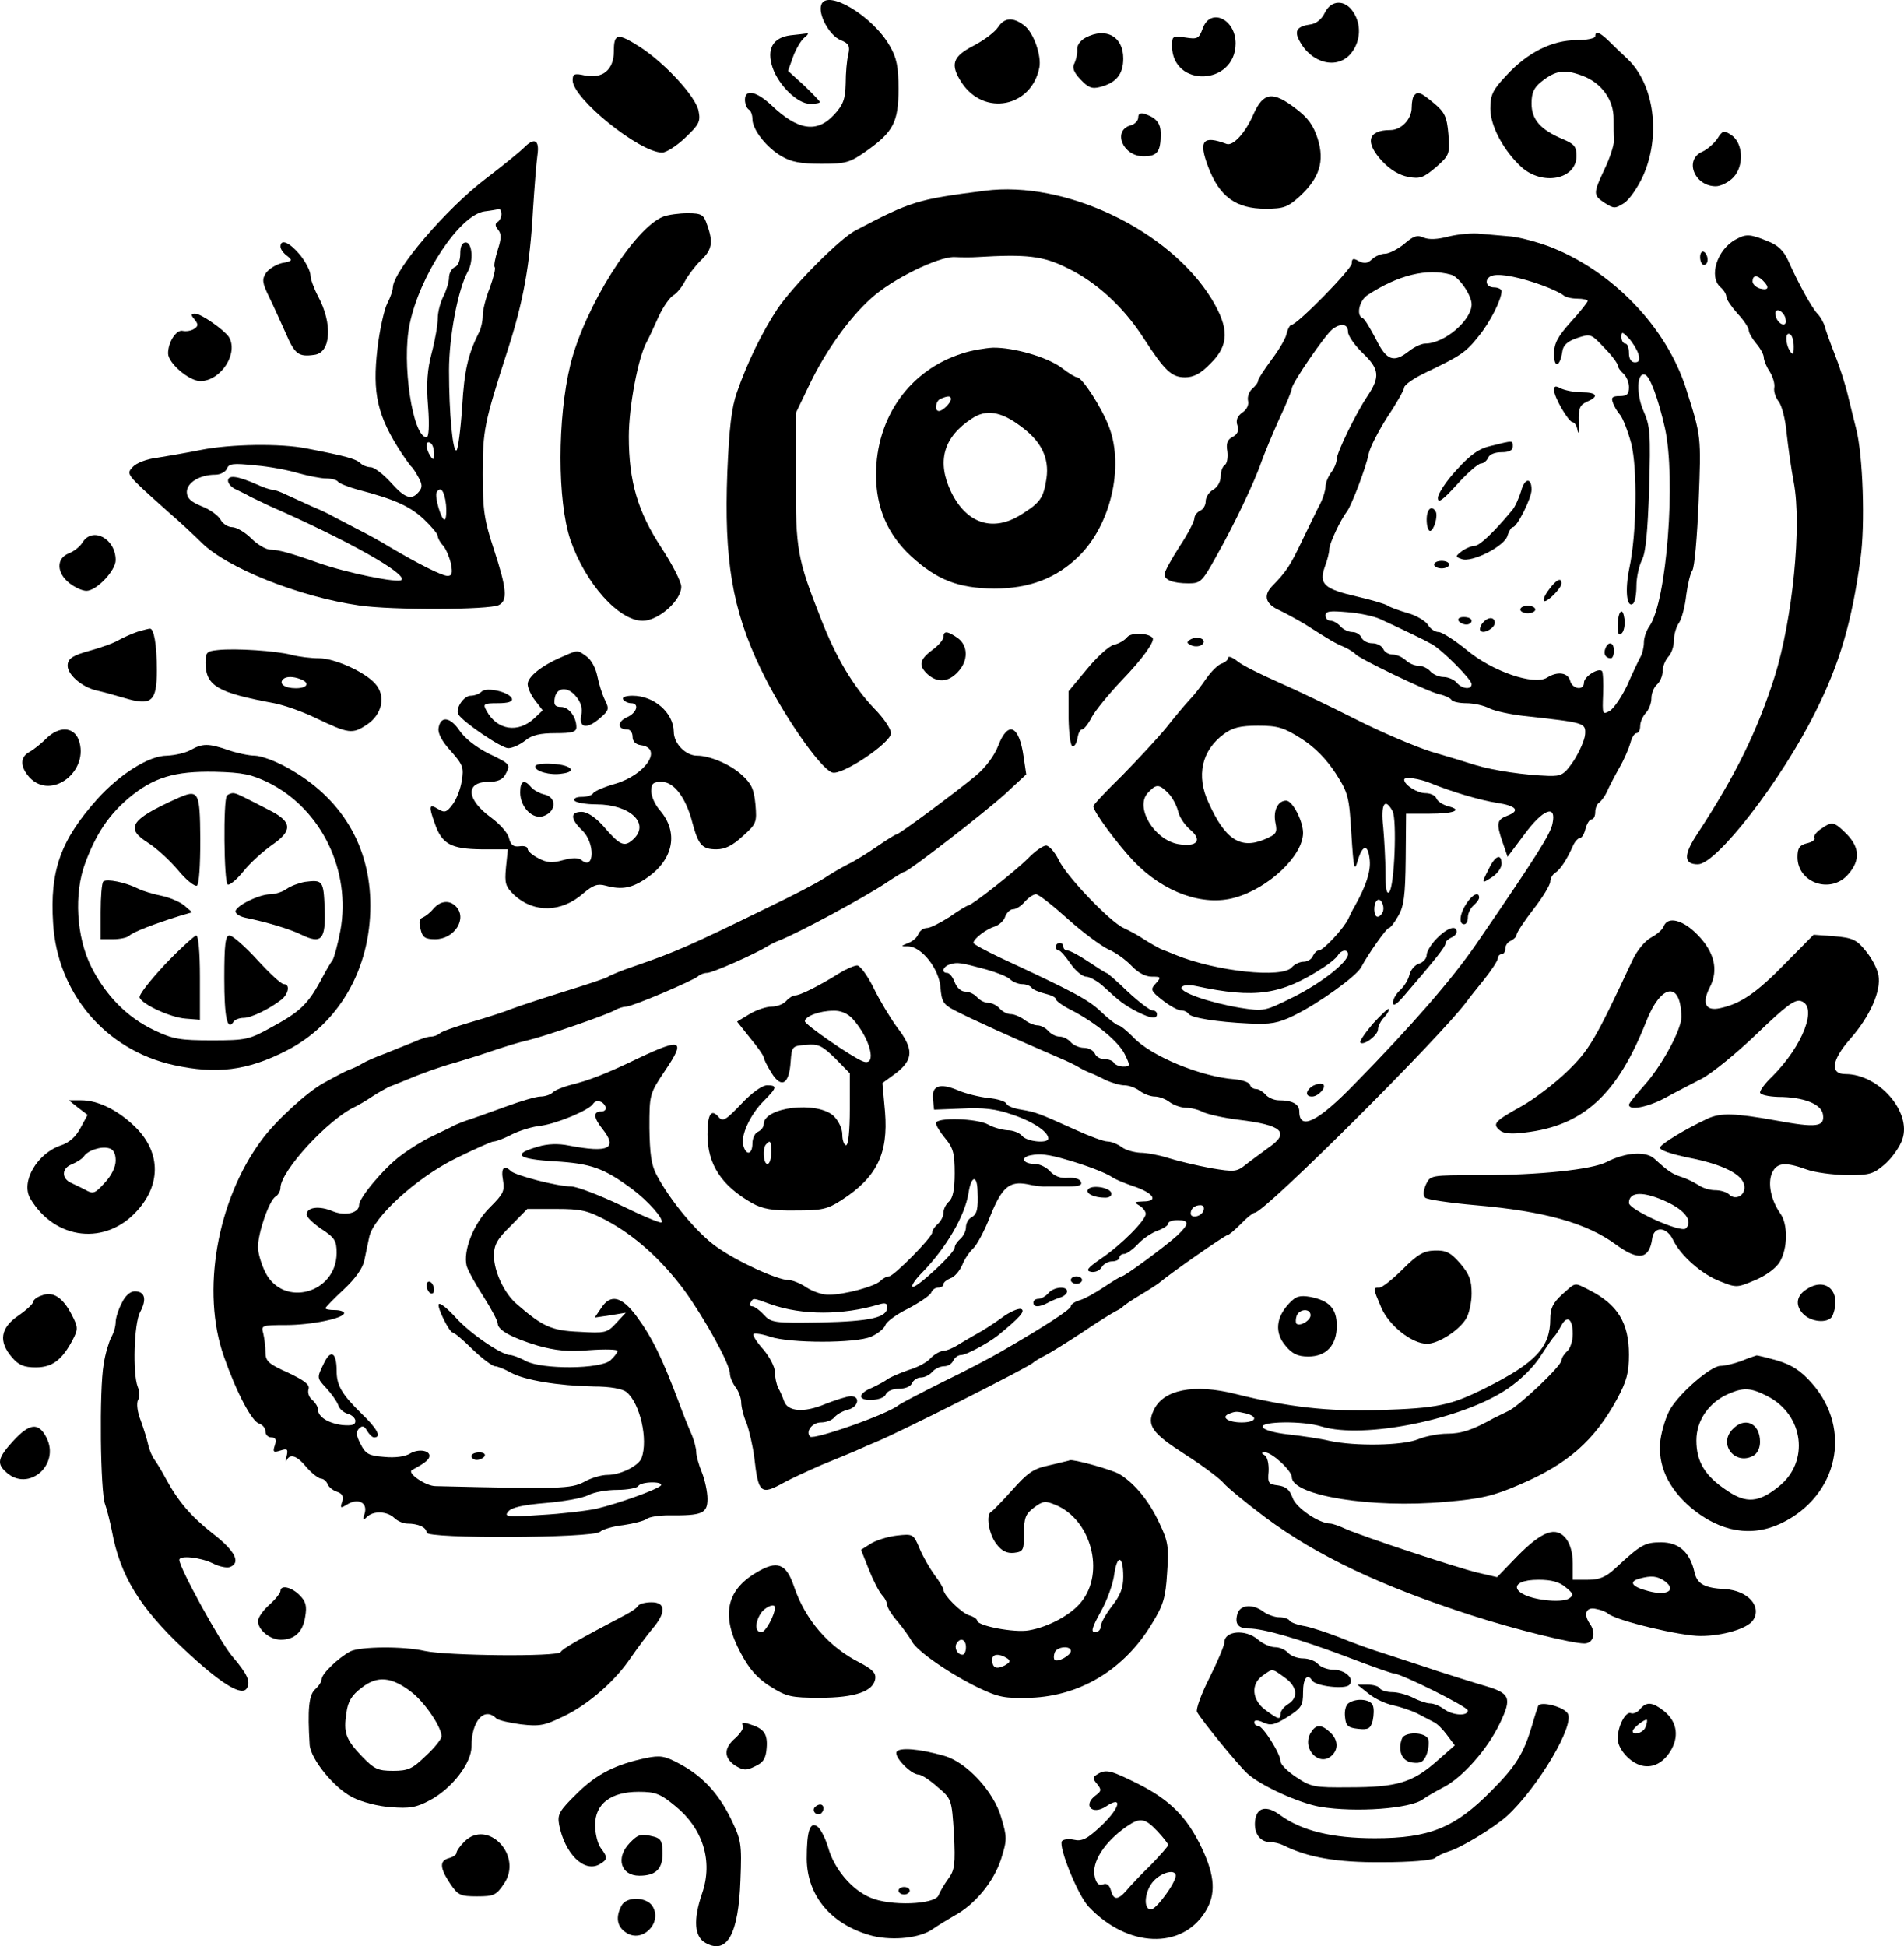 <?xml version="1.0" encoding="UTF-8" standalone="no"?>
<svg
   version="1.0"
   width="508.306pt"
   height="519.547pt"
   viewBox="0 0 508.306 519.547"
   preserveAspectRatio="xMidYMid"
   id="svg95"
   sodipodi:docname="logo.svg"
   inkscape:version="1.4.2 (ebf0e940, 2025-05-08)"
   xmlns:inkscape="http://www.inkscape.org/namespaces/inkscape"
   xmlns:sodipodi="http://sodipodi.sourceforge.net/DTD/sodipodi-0.dtd"
   xmlns="http://www.w3.org/2000/svg"
   xmlns:svg="http://www.w3.org/2000/svg">
  <defs
     id="defs95" />
  <sodipodi:namedview
     id="namedview95"
     pagecolor="#ffffff"
     bordercolor="#000000"
     borderopacity="0.25"
     inkscape:showpageshadow="2"
     inkscape:pageopacity="0.0"
     inkscape:pagecheckerboard="0"
     inkscape:deskcolor="#d1d1d1"
     inkscape:document-units="pt"
     showgrid="false"
     inkscape:zoom="0.32255171"
     inkscape:cx="523.947"
     inkscape:cy="699.11271"
     inkscape:window-width="1512"
     inkscape:window-height="916"
     inkscape:window-x="0"
     inkscape:window-y="38"
     inkscape:window-maximized="1"
     inkscape:current-layer="svg95">
    <inkscape:page
       x="6.3527471e-22"
       y="0"
       width="508.306"
       height="519.547"
       id="page2"
       margin="0"
       bleed="0" />
  </sodipodi:namedview>
  <g
     transform="matrix(0.1,0,0,-0.1,-194.125,711.726)"
     fill="#000000"
     stroke="none"
     id="g95"
     inkscape:export-filename="logo.svg"
     inkscape:export-xdpi="3"
     inkscape:export-ydpi="3">
    <path
       d="m 4134,7105 c -10,-25 22,-84 52,-95 21,-9 25,-15 20,-38 -4,-15 -7,-50 -7,-78 -1,-42 -7,-57 -31,-83 -46,-50 -97,-42 -168,26 -40,37 -70,43 -70,14 0,-11 5,-23 10,-26 6,-3 10,-15 10,-26 0,-28 38,-76 78,-99 25,-15 51,-20 106,-20 66,0 76,3 120,34 72,51 86,77 86,166 0,59 -5,83 -23,114 -45,80 -167,153 -183,111 z"
       id="path1" />
    <path
       d="m 5478,7083 c -8,-17 -23,-29 -38,-31 -36,-5 -44,-17 -30,-43 32,-62 103,-79 139,-33 25,32 27,76 5,109 -22,34 -59,33 -76,-2 z"
       id="path2" />
    <path
       d="m 4606,7045 c -9,-14 -39,-36 -66,-50 -56,-29 -63,-50 -31,-99 60,-90 186,-65 207,41 6,31 -15,92 -39,111 -30,24 -54,23 -71,-3 z"
       id="path3" />
    <path
       d="m 5152,7041 c -10,-27 -14,-29 -46,-24 -34,5 -36,4 -36,-23 2,-112 169,-105 170,7 0,66 -68,97 -88,40 z"
       id="path4" />
    <path
       d="m 4052,7023 c -48,-6 -65,-37 -48,-87 17,-48 67,-96 100,-96 15,0 26,2 26,5 0,2 -19,22 -42,44 l -43,39 14,39 c 8,21 21,43 30,50 9,7 12,12 6,11 -5,-1 -25,-3 -43,-5 z"
       id="path5" />
    <path
       d="m 4840,7017 c -15,-8 -24,-21 -23,-32 1,-11 -3,-27 -7,-36 -7,-12 -3,-24 16,-44 20,-21 30,-26 52,-20 43,11 62,34 62,76 0,59 -46,84 -100,56 z"
       id="path6" />
    <path
       d="m 6200,7020 c 0,-5 -23,-10 -50,-10 -65,0 -131,-33 -187,-94 -37,-39 -43,-52 -43,-89 0,-46 35,-111 82,-155 57,-52 148,-34 148,29 0,25 -6,32 -37,45 -59,25 -83,52 -83,95 0,28 6,42 26,58 39,31 62,34 110,16 51,-19 84,-65 83,-116 0,-19 0,-44 1,-57 0,-13 -11,-47 -25,-76 -31,-66 -31,-70 1,-91 24,-15 27,-15 51,0 14,9 36,41 50,71 49,108 31,246 -41,314 -15,14 -37,35 -50,48 -25,24 -36,28 -36,12 z"
       id="path7" />
    <path
       d="m 3580,6980 c 0,-49 -30,-74 -78,-64 -27,6 -32,4 -32,-13 0,-49 179,-193 239,-193 11,0 39,18 62,40 37,35 41,43 35,72 -8,38 -88,125 -155,169 -61,39 -71,38 -71,-11 z"
       id="path8" />
    <path
       d="m 5717,6863 c -4,-3 -7,-18 -7,-33 0,-31 -28,-60 -57,-60 -61,0 -69,-33 -20,-85 20,-21 45,-36 68,-40 31,-6 41,-2 74,26 36,32 37,35 33,88 -4,47 -10,59 -39,83 -35,29 -42,32 -52,21 z"
       id="path9" />
    <path
       d="m 5288,6813 c -22,-51 -55,-86 -72,-80 -64,24 -76,9 -49,-62 30,-79 74,-111 153,-111 48,0 59,4 91,33 53,49 67,94 48,154 -11,35 -26,56 -58,80 -62,48 -87,44 -113,-14 z"
       id="path10" />
    <path
       d="m 4980,6804 c 0,-9 -9,-18 -19,-21 -51,-13 -23,-83 33,-83 37,0 46,12 46,60 0,28 -11,42 -42,53 -12,4 -18,1 -18,-9 z"
       id="path11" />
    <path
       d="m 6526,6747 c -9,-13 -27,-29 -41,-35 -48,-22 -20,-92 37,-92 13,0 35,11 47,24 29,31 26,92 -6,113 -20,13 -23,12 -37,-10 z"
       id="path12" />
    <path
       d="m 3339,6722 c -9,-9 -54,-46 -100,-81 -108,-82 -247,-246 -249,-291 0,-8 -7,-28 -15,-43 -8,-16 -20,-69 -26,-119 -14,-121 -1,-181 66,-283 11,-16 22,-32 26,-35 3,-3 11,-15 18,-28 10,-18 10,-27 0,-38 -19,-23 -37,-17 -75,26 -20,22 -44,40 -53,40 -9,0 -22,5 -28,11 -11,11 -39,19 -143,39 -69,14 -203,12 -283,-4 -40,-8 -93,-17 -118,-21 -26,-3 -54,-14 -63,-24 -18,-20 -21,-17 93,-119 36,-31 76,-69 90,-83 68,-68 261,-145 421,-168 88,-13 347,-12 373,1 24,12 21,44 -13,148 -26,79 -30,105 -30,202 0,117 4,136 66,329 42,129 60,228 68,374 4,61 9,127 12,148 6,41 -8,49 -37,19 z m -59,-176 c 0,-8 -5,-18 -10,-21 -8,-5 -7,-11 1,-21 9,-11 9,-23 -1,-54 -7,-22 -11,-43 -8,-46 3,-3 -3,-27 -13,-55 -11,-27 -19,-60 -19,-74 0,-14 -4,-33 -9,-43 -30,-60 -40,-101 -46,-201 -4,-61 -11,-113 -15,-116 -10,-6 -20,99 -20,213 0,91 24,217 50,264 16,28 12,78 -5,78 -10,0 -15,-10 -15,-30 0,-18 -6,-33 -15,-36 -8,-4 -15,-16 -15,-28 0,-11 -7,-34 -15,-50 -8,-15 -15,-42 -15,-58 0,-17 -7,-58 -16,-92 -12,-45 -15,-83 -10,-143 4,-52 2,-83 -4,-83 -37,0 -67,199 -45,302 27,131 134,292 200,301 17,2 33,5 38,6 4,0 7,-5 7,-13 z m -180,-639 c 0,-18 -2,-19 -10,-7 -13,20 -13,43 0,35 6,-3 10,-16 10,-28 z m -362,-53 c 26,-7 59,-14 74,-14 15,0 29,-4 32,-9 3,-4 27,-14 53,-21 96,-25 139,-44 176,-79 20,-19 37,-39 37,-45 0,-5 6,-17 14,-25 8,-9 17,-31 21,-48 5,-26 3,-33 -9,-33 -15,0 -80,33 -156,78 -19,12 -57,33 -85,47 -27,14 -57,30 -65,34 -8,5 -33,17 -55,26 -22,10 -53,24 -68,31 -16,8 -33,14 -39,14 -5,0 -24,6 -41,14 -52,23 -77,26 -77,10 0,-8 10,-19 23,-24 12,-6 29,-14 37,-19 8,-4 31,-15 50,-24 210,-92 369,-182 353,-198 -9,-9 -147,19 -223,46 -73,26 -107,35 -127,35 -12,0 -35,14 -51,30 -17,17 -40,30 -51,30 -11,0 -25,9 -31,20 -6,11 -29,28 -51,36 -29,12 -39,22 -39,38 0,25 35,46 76,46 13,0 27,7 31,16 5,14 17,15 75,9 38,-3 90,-13 116,-21 z m 394,-84 c 2,-22 0,-40 -4,-40 -9,0 -27,62 -21,73 10,18 21,4 25,-33 z"
       id="path13" />
    <path
       d="m 4570,6608 c -181,-23 -196,-28 -345,-106 -42,-22 -167,-148 -208,-209 -41,-62 -81,-144 -108,-222 -15,-42 -21,-97 -26,-214 -9,-234 13,-366 88,-523 56,-118 159,-268 192,-279 25,-9 157,79 157,105 0,11 -20,41 -45,66 -56,59 -102,136 -142,239 -63,160 -68,185 -67,375 v 175 l 38,79 c 42,87 105,175 163,227 56,51 178,111 222,110 20,-1 47,-1 61,0 132,8 176,3 240,-29 77,-37 150,-103 204,-187 57,-88 75,-105 111,-105 23,0 42,10 68,37 50,49 50,94 3,172 -113,184 -391,317 -606,289 z"
       id="path14" />
    <path
       d="m 3712,6539 c -77,-30 -210,-242 -248,-395 -35,-144 -35,-364 0,-468 40,-116 129,-216 193,-216 42,0 103,54 103,91 0,13 -24,60 -53,104 -63,96 -87,177 -87,297 0,80 25,212 48,253 6,11 20,41 32,68 12,26 30,51 39,56 9,5 23,22 31,38 8,15 27,40 42,55 30,28 34,48 17,95 -9,27 -14,31 -52,31 -23,0 -52,-4 -65,-9 z"
       id="path15" />
    <path
       d="m 5809,6486 c -30,-8 -53,-9 -67,-3 -17,8 -28,4 -52,-17 -17,-14 -41,-26 -51,-26 -11,0 -27,-7 -35,-15 -12,-11 -20,-12 -35,-5 -15,9 -19,7 -19,-6 0,-15 -146,-164 -161,-164 -4,0 -10,-11 -13,-24 -3,-14 -22,-45 -41,-70 -19,-26 -35,-50 -35,-55 0,-5 -7,-14 -16,-22 -8,-7 -13,-21 -11,-31 3,-11 -3,-24 -15,-32 -14,-10 -18,-21 -13,-35 4,-14 0,-23 -13,-30 -14,-7 -18,-18 -14,-39 2,-16 -1,-33 -7,-36 -6,-4 -11,-18 -11,-31 0,-14 -9,-29 -20,-35 -11,-6 -20,-20 -20,-31 0,-11 -7,-22 -15,-25 -8,-4 -15,-13 -15,-20 0,-8 -18,-43 -40,-76 -22,-34 -40,-67 -40,-74 0,-15 23,-24 65,-24 31,0 36,5 71,68 49,86 106,206 123,257 8,22 29,73 47,113 19,40 34,77 34,82 0,14 88,142 108,158 23,18 42,15 42,-7 0,-10 18,-36 40,-57 44,-42 46,-63 12,-114 -31,-46 -82,-151 -82,-168 0,-9 -7,-26 -15,-36 -8,-11 -15,-28 -15,-37 0,-10 -6,-30 -14,-46 -8,-15 -29,-59 -48,-98 -32,-67 -41,-82 -82,-124 -23,-25 -15,-47 21,-63 15,-7 46,-24 68,-37 69,-44 79,-50 105,-61 13,-6 27,-15 30,-19 8,-11 192,-100 223,-107 15,-3 30,-10 33,-15 3,-5 21,-9 40,-9 19,0 47,-6 62,-14 15,-7 56,-16 92,-20 162,-18 165,-18 163,-49 -1,-15 -15,-46 -30,-70 -26,-38 -33,-42 -68,-41 -62,2 -146,14 -195,29 -25,8 -78,24 -119,36 -41,13 -131,51 -200,86 -69,35 -163,80 -209,100 -45,20 -94,44 -107,55 -14,11 -25,15 -25,9 0,-5 -8,-12 -17,-15 -10,-3 -29,-22 -42,-41 -13,-19 -33,-45 -45,-57 -12,-13 -39,-45 -61,-73 -22,-27 -75,-84 -117,-127 -43,-42 -78,-79 -78,-83 0,-14 65,-102 109,-148 79,-82 184,-120 269,-96 90,25 182,112 182,173 0,31 -28,86 -45,86 -22,0 -35,-26 -29,-58 6,-28 3,-32 -30,-46 -63,-26 -104,0 -148,98 -34,72 -19,140 41,184 23,17 44,22 91,22 53,0 69,-5 116,-35 36,-23 66,-54 91,-92 34,-53 36,-63 42,-162 6,-94 8,-102 17,-71 13,44 28,45 32,1 3,-30 -10,-69 -39,-121 -5,-8 -13,-24 -18,-35 -12,-26 -67,-85 -79,-85 -6,0 -12,-7 -16,-15 -3,-8 -14,-15 -24,-15 -11,0 -25,-7 -32,-15 -25,-30 -202,-11 -310,33 -14,6 -32,13 -40,16 -8,4 -28,15 -45,26 -16,11 -41,24 -54,30 -36,16 -155,140 -174,183 -10,20 -25,37 -33,37 -8,0 -30,-15 -48,-34 -35,-35 -151,-126 -160,-126 -3,0 -25,-13 -49,-30 -25,-16 -52,-30 -61,-30 -9,0 -19,-7 -23,-16 -3,-9 -15,-20 -27,-24 -21,-9 -21,-9 0,-9 36,-1 82,-60 86,-109 3,-38 7,-46 38,-62 38,-20 154,-73 280,-127 19,-8 42,-19 50,-24 8,-5 22,-12 30,-15 8,-3 28,-12 43,-20 16,-7 38,-14 50,-14 12,0 31,-7 41,-15 11,-8 29,-15 40,-15 12,0 30,-7 40,-15 11,-8 31,-15 44,-15 13,0 33,-5 44,-11 12,-6 55,-16 96,-21 117,-14 139,-34 79,-75 -17,-13 -44,-32 -59,-44 -25,-20 -30,-21 -95,-10 -37,7 -88,19 -113,27 -25,8 -58,14 -75,14 -16,1 -39,7 -49,15 -11,8 -28,15 -38,15 -10,0 -48,14 -85,31 -100,45 -105,47 -145,54 -20,3 -38,10 -40,16 -2,6 -24,13 -48,15 -25,3 -62,12 -82,21 -48,20 -70,12 -66,-24 l 3,-28 75,3 c 55,3 91,-1 133,-16 55,-18 97,-46 97,-64 0,-14 -57,-9 -70,7 -7,8 -24,15 -39,15 -14,1 -37,7 -51,15 -30,17 -140,20 -140,4 0,-6 11,-24 25,-41 21,-25 25,-40 25,-93 0,-43 -5,-66 -15,-75 -8,-7 -15,-20 -15,-30 0,-10 -7,-23 -15,-30 -8,-7 -15,-17 -15,-23 0,-13 -102,-116 -115,-117 -6,0 -16,-5 -23,-12 -15,-15 -96,-37 -137,-37 -16,-1 -43,8 -60,19 -16,11 -38,20 -48,20 -30,0 -139,50 -193,89 -50,35 -123,122 -160,192 -14,26 -18,57 -19,125 0,90 0,91 43,155 54,80 43,86 -71,32 -89,-43 -133,-60 -186,-73 -18,-5 -38,-13 -44,-19 -6,-6 -21,-11 -33,-11 -11,0 -52,-12 -90,-26 -38,-14 -81,-29 -95,-34 -14,-4 -34,-12 -45,-17 -10,-6 -37,-18 -59,-29 -22,-10 -59,-33 -83,-51 -44,-32 -112,-113 -112,-132 0,-22 -37,-31 -71,-17 -35,15 -69,11 -69,-9 0,-7 18,-24 40,-39 35,-23 40,-31 40,-64 -1,-108 -142,-146 -190,-52 -11,22 -20,52 -20,68 0,38 30,125 47,135 7,4 13,15 13,23 0,45 129,185 200,217 8,4 29,16 45,27 17,11 37,22 45,26 8,3 29,11 45,18 40,17 93,36 130,46 17,5 46,14 65,20 84,28 97,32 130,40 47,11 211,68 232,80 10,6 24,10 31,10 16,0 178,69 192,81 5,5 16,9 24,9 14,0 125,49 161,71 8,5 22,12 30,15 50,19 230,116 288,155 24,16 45,29 48,29 10,0 214,158 269,208 l 56,52 -7,47 c -12,85 -42,97 -68,29 -10,-26 -33,-57 -59,-79 -53,-44 -205,-157 -212,-157 -3,0 -27,-15 -53,-33 -26,-18 -60,-39 -77,-47 -16,-8 -45,-25 -63,-37 -18,-12 -85,-47 -150,-78 -212,-104 -250,-120 -357,-157 -33,-11 -64,-24 -70,-28 -5,-4 -57,-21 -115,-39 -58,-18 -121,-39 -140,-46 -19,-8 -69,-24 -110,-36 -41,-12 -79,-25 -84,-30 -6,-5 -16,-9 -24,-9 -8,0 -28,-6 -45,-14 -18,-7 -52,-21 -77,-31 -25,-9 -52,-21 -60,-26 -8,-5 -22,-12 -30,-15 -14,-5 -24,-10 -75,-38 -44,-24 -129,-102 -166,-153 -119,-161 -161,-404 -100,-577 34,-97 75,-174 94,-179 9,-3 17,-12 17,-21 0,-9 7,-16 16,-16 11,0 14,-6 9,-21 -6,-18 -4,-20 15,-14 19,6 21,4 16,-17 -3,-12 -3,-17 0,-10 9,20 28,14 54,-18 14,-16 31,-29 38,-30 7,0 15,-7 18,-15 3,-8 15,-17 25,-20 14,-5 18,-12 14,-26 -6,-18 -5,-19 13,-8 29,18 55,5 47,-23 -6,-19 -5,-21 6,-10 18,17 54,15 73,-3 8,-8 24,-15 34,-15 30,0 52,-10 52,-24 0,-17 442,-15 463,2 8,7 36,15 63,18 27,4 54,11 61,16 7,6 34,10 60,10 89,-1 103,5 103,44 0,19 -7,51 -15,71 -8,19 -15,44 -15,54 0,10 -6,33 -14,51 -8,18 -22,53 -31,78 -46,122 -72,176 -114,233 -40,54 -70,61 -95,22 l -17,-25 41,6 42,7 -26,-28 c -24,-26 -29,-27 -98,-23 -74,3 -98,14 -166,73 -34,28 -62,88 -62,130 0,29 8,44 45,80 l 44,45 h 77 c 66,0 84,-4 133,-30 77,-41 148,-105 209,-187 55,-76 122,-197 122,-223 0,-9 7,-25 15,-36 8,-10 15,-29 15,-40 0,-12 6,-37 14,-55 7,-19 17,-61 21,-93 11,-96 17,-101 80,-66 20,11 64,31 98,46 34,14 76,31 92,38 17,8 41,18 55,24 51,20 411,201 420,212 3,3 16,11 30,18 14,7 59,35 100,62 41,28 82,53 90,57 8,4 17,9 20,13 3,3 23,17 45,30 22,13 45,28 50,32 36,30 177,128 183,128 4,0 20,14 36,30 16,17 33,30 37,30 26,0 499,472 567,565 4,6 24,31 45,57 20,25 37,51 37,57 0,6 5,11 10,11 6,0 10,7 10,15 0,9 7,18 15,21 8,4 15,11 15,16 0,5 20,36 45,68 25,32 45,65 45,74 0,8 6,19 13,23 14,9 32,37 47,71 5,12 14,22 19,22 5,0 12,11 15,25 4,14 11,25 16,25 6,0 10,9 10,19 0,11 5,23 11,26 5,4 15,17 20,28 5,12 20,41 33,64 13,22 26,53 30,67 3,14 11,26 16,26 6,0 10,9 10,19 0,11 7,26 15,35 8,8 15,26 15,39 0,14 7,30 15,37 8,7 15,23 15,36 0,12 7,29 15,38 8,8 15,27 15,43 0,16 6,37 14,48 7,11 16,44 19,74 4,29 11,58 16,65 6,7 13,89 17,184 7,176 7,174 -33,300 -52,166 -199,318 -368,382 -33,12 -78,24 -100,26 -22,2 -58,5 -80,7 -22,3 -61,-1 -86,-7 z m 6,-102 c 21,-5 55,-55 55,-79 0,-43 -73,-105 -124,-105 -10,0 -29,-9 -43,-20 -41,-32 -60,-26 -89,33 -15,28 -30,54 -35,55 -18,7 -9,48 14,62 81,53 158,72 222,54 z m 245,-29 c 25,-9 49,-21 55,-26 5,-5 22,-9 37,-9 15,0 28,-3 28,-6 0,-3 -20,-29 -45,-56 -36,-40 -45,-58 -45,-86 0,-39 16,-34 22,6 2,17 13,28 40,37 36,12 37,11 72,-26 20,-20 36,-42 36,-47 0,-5 7,-15 15,-22 8,-7 15,-23 15,-36 0,-19 -5,-24 -25,-24 -19,0 -23,-4 -18,-17 3,-10 12,-25 20,-34 7,-9 20,-42 29,-75 17,-67 15,-240 -5,-334 -12,-58 -7,-105 9,-95 6,3 10,25 10,48 0,23 7,54 15,70 10,19 15,76 19,190 4,146 3,166 -15,207 -20,45 -18,105 4,97 13,-4 35,-63 53,-142 30,-135 5,-463 -41,-529 -8,-11 -15,-31 -15,-43 0,-13 -4,-31 -10,-41 -5,-9 -21,-43 -35,-75 -15,-31 -36,-62 -47,-68 -19,-10 -19,-8 -17,45 1,31 0,58 -3,62 -10,9 -48,-15 -48,-31 0,-22 -31,-18 -37,5 -6,22 -34,26 -62,8 -35,-21 -146,17 -214,74 -32,26 -66,48 -75,48 -10,0 -23,9 -29,20 -7,10 -32,25 -55,31 -24,7 -48,16 -53,20 -6,4 -43,15 -82,24 -87,20 -101,33 -85,79 7,18 12,39 12,47 0,15 30,79 48,102 12,17 50,116 57,152 3,17 26,61 50,99 25,37 45,73 45,79 1,7 26,25 58,40 94,45 107,54 141,97 31,38 61,98 61,120 0,5 -9,10 -20,10 -25,0 -27,27 -2,32 22,5 75,-6 132,-27 z m 255,-182 c 5,-17 2,-23 -9,-23 -10,0 -16,9 -16,25 0,14 -4,25 -10,25 -5,0 -10,8 -10,17 0,16 2,15 19,-2 10,-11 22,-30 26,-42 z m -690,-708 c 67,-31 121,-57 140,-68 30,-18 105,-94 105,-106 0,-16 -26,-13 -40,4 -7,8 -23,15 -35,15 -12,0 -28,7 -35,15 -7,8 -21,15 -32,15 -11,0 -26,7 -34,15 -9,8 -24,15 -35,15 -11,0 -22,7 -25,15 -4,8 -16,15 -29,15 -13,0 -25,7 -29,15 -3,8 -14,15 -24,15 -11,0 -25,7 -32,15 -7,8 -19,15 -26,15 -8,0 -14,6 -14,14 0,12 12,13 58,9 31,-2 71,-11 87,-18 z m 137,-439 c 54,-22 130,-45 176,-52 52,-8 62,-21 28,-34 -29,-11 -31,-20 -13,-72 l 13,-38 45,60 c 50,68 86,81 75,29 -5,-28 -44,-89 -203,-321 -66,-96 -173,-219 -327,-376 -96,-99 -146,-124 -146,-72 0,20 -19,30 -55,30 -12,0 -28,7 -35,15 -7,8 -18,15 -25,15 -8,0 -15,5 -17,12 -2,6 -20,12 -39,14 -90,6 -226,62 -273,113 -17,17 -34,31 -39,31 -4,0 -25,16 -45,35 -34,33 -71,53 -269,145 -40,19 -73,37 -73,40 0,11 34,37 57,44 12,4 25,16 28,27 4,10 13,19 21,19 8,0 22,9 31,20 10,11 23,20 30,20 7,0 45,-30 85,-66 40,-36 89,-72 108,-81 19,-8 47,-28 62,-44 17,-18 37,-29 54,-29 25,0 26,-1 11,-18 -15,-16 -14,-20 18,-45 19,-15 41,-27 49,-27 8,0 17,-4 20,-9 7,-11 76,-22 161,-26 58,-3 79,1 120,21 66,32 167,105 180,129 19,36 68,105 74,105 4,0 15,14 25,32 15,25 19,53 20,152 l 1,121 h 62 c 66,0 91,10 50,20 -14,4 -28,13 -31,21 -3,8 -16,14 -30,14 -21,0 -56,22 -56,36 0,9 41,3 72,-10 z m -702,-26 c 11,-11 22,-32 26,-47 3,-16 18,-38 32,-50 35,-29 19,-48 -32,-39 -64,12 -115,98 -81,136 23,25 30,25 55,0 z m 599,-48 c 12,-23 5,-202 -9,-216 -7,-7 -10,9 -10,51 0,33 -3,88 -6,122 -7,62 4,81 25,43 z m -26,-269 c -3,-7 -9,-13 -14,-13 -11,0 -12,34 -2,43 9,10 22,-13 16,-30 z m -93,-113 c 0,-21 -71,-77 -145,-114 -78,-39 -79,-39 -144,-29 -82,14 -163,42 -155,55 4,6 20,7 38,3 158,-34 228,-24 341,50 17,11 34,25 38,32 9,15 27,17 27,3 z m -965,-41 c 28,-8 56,-19 63,-26 7,-7 22,-13 32,-13 10,0 21,-4 25,-9 3,-5 19,-12 35,-16 17,-4 30,-10 30,-15 0,-4 18,-18 41,-29 67,-35 126,-84 143,-118 15,-31 15,-33 -4,-33 -10,0 -22,5 -25,10 -3,6 -15,10 -26,10 -11,0 -22,7 -25,15 -4,8 -16,15 -29,15 -12,0 -28,7 -35,15 -7,8 -20,15 -30,15 -10,0 -23,7 -30,15 -7,8 -20,15 -29,15 -9,0 -25,7 -35,15 -11,8 -27,15 -37,15 -9,0 -22,7 -29,15 -7,8 -20,15 -30,15 -10,0 -23,7 -30,15 -7,8 -21,15 -31,15 -12,0 -23,10 -29,25 -5,14 -14,25 -20,25 -17,0 -11,18 8,23 19,6 27,5 97,-14 z M 3558,4162 c 2,-7 -3,-12 -12,-12 -22,0 -20,-17 4,-47 41,-52 16,-64 -89,-44 -29,6 -58,5 -84,-3 -70,-20 -55,-33 45,-39 98,-6 131,-18 207,-74 43,-32 86,-81 78,-89 -2,-3 -52,18 -109,46 -57,27 -117,50 -132,50 -36,0 -148,29 -161,41 -18,18 -27,8 -21,-24 5,-29 1,-37 -34,-72 -44,-43 -73,-116 -63,-157 4,-13 24,-50 45,-82 21,-33 38,-65 38,-72 0,-17 37,-38 107,-59 47,-13 80,-17 138,-12 41,3 75,2 75,-2 0,-4 -9,-16 -19,-25 -26,-24 -182,-25 -226,-2 -16,9 -36,16 -42,16 -23,0 -109,59 -146,101 -21,23 -41,39 -44,35 -7,-6 28,-76 37,-76 4,0 28,-20 53,-45 26,-25 53,-45 60,-45 6,0 26,-8 42,-17 36,-20 125,-35 221,-37 44,0 77,-6 88,-15 36,-30 58,-127 40,-176 -8,-21 -56,-45 -91,-45 -16,0 -44,-8 -63,-19 -35,-18 -63,-19 -396,-11 -26,0 -77,35 -63,43 2,1 13,7 23,13 11,6 21,15 23,21 6,18 -28,24 -51,10 -13,-8 -39,-12 -69,-9 -41,3 -50,8 -63,34 -12,23 -13,33 -4,42 8,8 14,7 21,-6 6,-10 14,-18 19,-18 21,0 8,24 -34,64 -52,51 -66,75 -66,113 0,51 -16,60 -35,19 -18,-37 -18,-37 7,-64 14,-15 28,-35 32,-45 3,-11 15,-21 26,-24 11,-3 20,-12 20,-19 0,-11 -10,-13 -35,-11 -38,5 -65,22 -65,42 0,7 -7,18 -15,25 -9,7 -13,20 -10,29 4,12 -11,23 -55,44 -52,23 -60,31 -60,54 0,16 -3,38 -6,51 -6,21 -4,22 60,22 68,0 156,18 156,32 0,4 -11,8 -25,8 -14,0 -25,2 -25,5 0,2 22,25 49,50 31,29 51,57 55,78 4,18 9,45 13,62 11,53 125,157 229,209 51,25 97,46 103,46 7,0 28,8 49,19 20,10 55,21 77,23 44,6 130,42 140,59 8,12 27,7 33,-9 z m 1232,-141 c 49,-14 102,-34 120,-46 8,-6 35,-17 59,-25 53,-18 66,-40 24,-40 -24,-1 -25,-2 -10,-11 9,-5 17,-16 17,-22 0,-17 -65,-83 -120,-120 -36,-25 -41,-32 -26,-35 10,-2 23,3 28,12 5,9 18,16 28,16 11,0 20,5 20,10 0,6 6,10 13,10 6,0 23,12 37,27 13,14 37,30 52,35 16,6 28,14 28,19 0,5 11,9 25,9 32,0 32,-10 -2,-42 -31,-28 -139,-108 -147,-108 -3,0 -24,-13 -48,-29 -24,-16 -53,-32 -65,-35 -13,-4 -23,-11 -23,-16 0,-8 -67,-52 -188,-122 -26,-15 -94,-51 -152,-79 -58,-29 -112,-57 -120,-63 -31,-25 -226,-93 -236,-84 -13,14 6,38 29,38 14,0 30,6 36,14 7,8 23,17 36,20 28,7 34,36 8,36 -10,0 -41,-10 -69,-21 -57,-24 -101,-20 -110,9 -3,9 -10,25 -15,34 -5,10 -9,29 -9,43 0,13 -14,40 -31,60 -18,20 -29,38 -26,41 3,3 23,0 44,-7 53,-18 229,-18 270,0 18,8 35,22 38,31 3,9 30,29 61,44 30,16 58,35 61,42 3,8 11,14 19,14 8,0 14,4 14,9 0,5 9,12 19,16 10,3 24,19 31,35 6,16 20,36 29,44 10,9 31,48 46,87 31,77 51,94 99,85 17,-4 40,-7 51,-6 11,0 37,0 58,0 28,0 38,3 34,12 -2,8 -17,12 -34,11 -20,-2 -36,4 -48,17 -10,11 -28,20 -41,20 -31,0 -40,17 -12,23 26,5 47,3 98,-12 z m -239,-83 c 2,-49 -1,-62 -17,-71 -8,-4 -14,-16 -14,-26 0,-10 -7,-24 -15,-31 -8,-7 -15,-17 -15,-23 0,-15 -101,-108 -112,-105 -5,2 6,19 25,38 65,67 114,151 124,213 7,46 23,49 24,5 z m 603,-53 c -6,-16 -34,-21 -34,-7 0,13 11,22 26,22 8,0 11,-6 8,-15 z M 4000,3635 c 83,-29 191,-29 288,0 16,5 22,3 22,-7 0,-28 -44,-38 -177,-41 -125,-2 -133,-1 -153,21 -11,12 -25,22 -31,22 -6,0 -7,5 -4,10 8,13 5,13 55,-5 z m -295,-484 c -14,-12 -112,-47 -170,-61 -27,-6 -95,-14 -150,-17 -89,-6 -99,-5 -87,9 8,11 40,18 100,23 48,4 99,13 114,21 15,8 49,14 77,14 27,0 53,5 56,10 3,6 20,10 38,10 18,0 27,-4 22,-9 z"
       id="path16" />
    <path
       d="m 6090,6076 c 0,-19 39,-86 50,-86 5,0 11,-10 13,-22 3,-13 4,-3 3,22 -1,38 3,46 22,55 33,14 27,25 -14,25 -19,0 -44,5 -55,10 -15,8 -19,7 -19,-4 z"
       id="path17" />
    <path
       d="m 5922,5927 c -32,-7 -55,-23 -92,-64 -28,-30 -50,-64 -50,-75 0,-15 12,-7 51,36 28,31 57,56 64,56 7,0 15,7 19,15 3,9 18,15 36,15 20,0 30,5 30,15 0,17 2,17 -58,2 z"
       id="path18" />
    <path
       d="m 6002,5806 c -6,-19 -16,-42 -24,-51 -48,-58 -87,-95 -100,-95 -8,0 -23,-6 -34,-14 -18,-14 -18,-15 -1,-21 27,-11 117,35 123,63 4,12 10,22 14,22 11,0 50,77 50,100 0,34 -19,31 -28,-4 z"
       id="path19" />
    <path
       d="m 5750,5730 c 0,-16 4,-30 9,-30 10,0 22,40 15,52 -11,18 -24,6 -24,-22 z"
       id="path20" />
    <path
       d="m 5770,5610 c 0,-5 9,-10 20,-10 11,0 20,5 20,10 0,6 -9,10 -20,10 -11,0 -20,-4 -20,-10 z"
       id="path21" />
    <path
       d="m 6077,5544 c -11,-14 -17,-28 -14,-31 7,-6 47,34 47,47 0,17 -14,10 -33,-16 z"
       id="path22" />
    <path
       d="m 6000,5490 c 0,-5 9,-10 20,-10 11,0 20,5 20,10 0,6 -9,10 -20,10 -11,0 -20,-4 -20,-10 z"
       id="path23" />
    <path
       d="m 6268,5484 c -5,-4 -8,-21 -8,-38 0,-21 3,-27 11,-19 6,6 9,23 7,38 -2,15 -6,23 -10,19 z"
       id="path24" />
    <path
       d="m 5835,5460 c 3,-5 13,-10 21,-10 8,0 14,5 14,10 0,6 -9,10 -21,10 -11,0 -17,-4 -14,-10 z"
       id="path25" />
    <path
       d="m 5900,5455 c -7,-8 -10,-19 -6,-22 9,-9 38,8 38,22 -1,16 -18,16 -32,0 z"
       id="path26" />
    <path
       d="m 6227,5386 c -6,-15 1,-26 15,-26 4,0 8,9 8,20 0,23 -15,27 -23,6 z"
       id="path27" />
    <path
       d="m 5916,4798 c -21,-41 -20,-41 9,-22 14,9 25,25 25,35 0,29 -17,23 -34,-13 z"
       id="path28" />
    <path
       d="m 5856,4705 c -18,-27 -21,-55 -6,-55 6,0 10,8 10,19 0,10 7,24 15,31 8,7 15,16 15,21 0,17 -18,9 -34,-16 z"
       id="path29" />
    <path
       d="m 5777,4612 c -15,-15 -27,-35 -27,-44 0,-9 -9,-20 -20,-23 -11,-3 -23,-17 -26,-30 -3,-13 -14,-31 -25,-41 -10,-9 -19,-24 -19,-33 0,-11 9,-6 28,16 87,101 112,133 112,141 0,6 7,12 15,16 8,3 15,10 15,16 0,19 -26,10 -53,-18 z"
       id="path30" />
    <path
       d="m 4760,4590 c 0,-5 3,-10 8,-10 4,0 18,-16 31,-35 13,-19 32,-35 42,-35 9,0 31,-12 47,-27 42,-39 55,-49 90,-67 36,-18 52,-20 52,-6 0,6 -6,10 -12,10 -7,0 -37,23 -66,50 -29,28 -54,50 -57,50 -2,0 -24,14 -48,30 -25,17 -50,30 -56,30 -6,0 -11,5 -11,10 0,6 -4,10 -10,10 -5,0 -10,-4 -10,-10 z"
       id="path31" />
    <path
       d="m 5606,4384 c -21,-25 -36,-47 -33,-50 9,-9 47,20 47,35 0,8 7,23 17,33 9,10 14,20 12,22 -2,2 -21,-16 -43,-40 z"
       id="path32" />
    <path
       d="m 5447,4219 c -20,-12 -23,-29 -3,-29 17,0 40,26 29,33 -5,3 -16,1 -26,-4 z"
       id="path33" />
    <path
       d="m 3080,3686 c 0,-8 5,-18 10,-21 6,-3 10,1 10,9 0,8 -4,18 -10,21 -5,3 -10,-1 -10,-9 z"
       id="path34" />
    <path
       d="m 3200,3230 c 0,-5 6,-10 14,-10 8,0 18,5 21,10 3,6 -3,10 -14,10 -12,0 -21,-4 -21,-10 z"
       id="path35" />
    <path
       d="m 4846,3942 c -7,-11 16,-22 46,-22 11,0 18,5 16,13 -5,15 -54,22 -62,9 z"
       id="path36" />
    <path
       d="m 4800,3700 c 0,-5 7,-10 15,-10 8,0 15,5 15,10 0,6 -7,10 -15,10 -8,0 -15,-4 -15,-10 z"
       id="path37" />
    <path
       d="m 4740,3665 c -7,-8 -19,-15 -26,-15 -8,0 -14,-4 -14,-10 0,-13 15,-13 38,-1 9,5 25,12 35,15 9,3 17,10 17,16 0,15 -36,12 -50,-5 z"
       id="path38" />
    <path
       d="m 4615,3599 c -22,-16 -49,-33 -60,-39 -11,-6 -33,-19 -50,-29 -16,-11 -37,-20 -46,-20 -9,-1 -23,-9 -33,-19 -9,-11 -35,-25 -59,-32 -23,-8 -49,-19 -57,-25 -8,-6 -27,-16 -42,-23 -16,-6 -28,-16 -28,-22 0,-16 60,-12 66,5 4,9 19,15 35,15 17,0 32,6 35,15 4,8 14,15 24,15 10,0 23,7 30,15 7,8 21,15 32,15 10,0 21,7 24,15 4,8 13,15 21,15 14,0 71,31 98,52 59,48 75,66 62,71 -7,2 -31,-8 -52,-24 z"
       id="path39" />
    <path
       d="m 6575,6478 c -50,-27 -73,-100 -40,-128 8,-7 15,-18 15,-25 0,-7 14,-27 30,-45 17,-18 30,-38 30,-45 0,-6 9,-22 20,-35 11,-13 20,-29 20,-37 0,-7 7,-25 16,-38 8,-13 14,-32 12,-43 -2,-10 4,-27 12,-37 8,-10 18,-48 21,-84 4,-36 12,-95 19,-131 22,-116 -3,-365 -51,-519 -47,-147 -104,-263 -206,-419 -38,-57 -37,-82 1,-82 50,0 223,224 313,405 65,129 98,241 121,410 13,90 7,279 -12,350 -4,17 -14,55 -21,85 -7,30 -23,80 -35,110 -12,30 -24,64 -27,75 -3,11 -12,27 -20,35 -15,16 -51,81 -78,142 -12,26 -27,41 -56,52 -46,19 -57,19 -84,4 z m 73,-110 c 18,-18 15,-27 -8,-21 -11,3 -20,12 -20,19 0,17 12,18 28,2 z m 60,-102 c 3,-12 -1,-17 -10,-14 -7,3 -15,13 -16,22 -3,12 1,17 10,14 7,-3 15,-13 16,-22 z m 22,-74 c 0,-21 -2,-24 -10,-12 -13,20 -13,53 0,45 6,-3 10,-18 10,-33 z"
       id="path40" />
    <path
       d="m 2690,6459 c 0,-7 8,-18 18,-25 15,-12 14,-14 -14,-19 -16,-4 -36,-16 -43,-27 -11,-17 -9,-27 8,-62 11,-22 31,-67 45,-98 24,-56 34,-64 76,-58 45,5 50,83 10,157 -11,21 -20,46 -20,56 0,10 -12,34 -27,53 -28,34 -53,45 -53,23 z"
       id="path41" />
    <path
       d="m 6480,6431 c 0,-12 5,-21 10,-21 6,0 10,6 10,14 0,8 -4,18 -10,21 -5,3 -10,-3 -10,-14 z"
       id="path42" />
    <path
       d="m 2461,6264 c 10,-13 10,-17 -2,-25 -8,-5 -21,-7 -30,-5 -17,4 -39,-30 -39,-60 0,-26 56,-74 86,-74 55,0 103,75 76,118 -13,19 -74,62 -90,62 -12,0 -12,-3 -1,-16 z"
       id="path43" />
    <path
       d="m 4511,6174 c -141,-44 -231,-171 -231,-324 0,-88 31,-160 94,-218 69,-63 125,-85 221,-86 94,0 166,27 227,87 84,83 120,236 81,342 -19,52 -72,134 -86,135 -5,0 -23,11 -41,25 -38,29 -129,55 -184,54 -20,-1 -57,-7 -81,-15 z m -31,-122 c 0,-10 -22,-32 -32,-32 -13,0 -9,28 5,33 19,8 27,8 27,-1 z m 184,-71 c 56,-40 79,-85 71,-141 -8,-52 -16,-64 -67,-96 -75,-48 -146,-25 -187,59 -40,82 -21,148 55,197 37,25 77,19 128,-19 z"
       id="path44" />
    <path
       d="m 2162,5670 c -7,-12 -24,-25 -37,-30 -34,-13 -33,-52 1,-79 15,-12 35,-21 46,-21 27,0 78,54 78,82 0,57 -61,90 -88,48 z"
       id="path45" />
    <path
       d="m 2309,5431 c -14,-5 -36,-14 -50,-22 -13,-8 -49,-21 -79,-29 -43,-12 -56,-20 -58,-36 -4,-25 37,-61 77,-70 14,-3 47,-12 74,-20 73,-22 87,-10 87,74 0,69 -8,113 -19,111 -3,0 -18,-4 -32,-8 z"
       id="path46" />
    <path
       d="m 4460,5417 c 0,-7 -13,-23 -30,-35 -35,-26 -37,-42 -12,-65 26,-23 55,-21 80,6 29,30 28,71 0,91 -27,19 -38,20 -38,3 z"
       id="path47" />
    <path
       d="m 4951,5417 c -6,-8 -22,-18 -36,-21 -13,-3 -45,-32 -72,-65 l -49,-59 v -73 c 1,-42 5,-74 11,-74 6,0 11,10 13,23 2,12 7,22 12,22 5,0 17,15 26,33 9,17 45,61 79,97 58,60 91,107 83,115 -13,13 -56,14 -67,2 z"
       id="path48" />
    <path
       d="m 5119,5410 c -11,-7 -10,-10 4,-16 10,-4 23,-2 28,3 14,14 -13,24 -32,13 z"
       id="path49" />
    <path
       d="m 2523,5382 c -30,-3 -33,-6 -33,-35 1,-61 32,-79 183,-107 26,-5 75,-22 110,-39 90,-43 99,-44 138,-18 41,27 51,77 22,109 -28,32 -109,68 -150,68 -21,0 -54,4 -73,9 -41,11 -151,18 -197,13 z m 221,-78 c 26,-10 18,-24 -13,-24 -30,0 -46,12 -34,24 8,8 27,8 47,0 z"
       id="path50" />
    <path
       d="m 3440,5363 c -54,-23 -90,-53 -90,-72 0,-10 9,-30 20,-44 l 20,-26 -22,-21 c -44,-41 -100,-32 -128,20 -10,18 -8,20 30,20 28,0 40,4 38,12 -6,18 -68,32 -81,19 -6,-6 -19,-11 -29,-11 -19,0 -42,-35 -33,-50 13,-21 115,-90 133,-90 11,0 31,9 45,20 18,15 40,20 81,20 44,0 56,3 56,16 0,27 -20,54 -41,54 -15,0 -20,5 -17,22 4,31 35,34 57,6 13,-15 18,-32 14,-50 -7,-35 16,-38 51,-7 23,20 24,24 12,48 -7,14 -16,43 -20,63 -4,21 -16,44 -29,53 -25,18 -22,18 -67,-2 z"
       id="path51" />
    <path
       d="m 3605,5250 c 3,-5 13,-10 21,-10 23,0 16,-26 -12,-38 -25,-12 -25,-32 2,-32 8,0 14,-9 14,-19 0,-13 8,-21 22,-23 60,-8 13,-79 -68,-103 -29,-8 -56,-20 -59,-25 -3,-6 -17,-10 -31,-10 -14,0 -22,-4 -19,-10 3,-5 30,-10 58,-10 91,0 145,-52 98,-94 -23,-21 -35,-16 -80,37 -21,23 -42,37 -57,37 -31,0 -30,-19 1,-49 35,-32 34,-109 -1,-80 -9,7 -24,7 -50,0 -28,-8 -43,-7 -65,5 -16,8 -29,19 -29,25 0,6 -10,9 -22,7 -16,-2 -23,3 -28,22 -3,14 -25,38 -48,55 -66,48 -69,95 -7,95 24,0 38,6 45,19 15,28 15,28 -45,57 -32,16 -64,41 -77,61 -25,37 -51,40 -56,6 -2,-14 10,-36 33,-61 32,-36 35,-44 29,-79 -3,-21 -14,-50 -25,-64 -16,-21 -21,-22 -39,-11 -23,14 -25,8 -8,-39 19,-55 43,-68 124,-69 h 71 l -5,-49 c -4,-43 -1,-51 23,-74 52,-47 125,-46 183,5 26,22 38,27 60,21 44,-12 71,-7 112,22 70,49 83,121 33,179 -13,15 -23,37 -23,51 0,21 5,25 28,25 33,0 65,-43 82,-110 16,-59 26,-70 64,-70 23,0 43,10 70,35 37,33 38,37 34,85 -4,42 -11,56 -38,80 -30,27 -84,50 -118,50 -30,0 -62,32 -62,64 -1,51 -53,96 -110,96 -18,0 -29,-4 -25,-10 z"
       id="path52" />
    <path
       d="m 2064,5145 c -13,-13 -33,-29 -44,-35 -26,-14 -25,-40 0,-68 59,-63 162,18 131,101 -14,35 -53,36 -87,2 z"
       id="path53" />
    <path
       d="m 2450,5115 c -14,-8 -42,-14 -63,-15 -48,0 -126,-49 -187,-117 -97,-109 -126,-190 -117,-330 11,-187 140,-339 322,-379 114,-25 196,-15 300,38 140,71 225,217 225,388 0,160 -78,289 -222,368 -32,18 -71,32 -87,32 -15,0 -48,7 -71,15 -52,18 -68,18 -100,0 z m 210,-88 c 140,-71 219,-235 190,-394 -7,-37 -17,-73 -21,-79 -5,-6 -20,-32 -33,-57 -33,-60 -54,-81 -130,-122 -59,-33 -68,-35 -159,-35 -84,0 -104,3 -154,27 -72,34 -129,92 -168,169 -40,80 -47,196 -16,278 29,78 63,128 116,173 66,55 122,72 230,70 76,-2 98,-7 145,-30 z"
       id="path54" />
    <path
       d="m 2410,4984 c -121,-55 -135,-78 -73,-117 22,-14 57,-46 79,-72 22,-27 45,-45 51,-42 6,4 9,55 9,124 -1,131 -4,135 -66,107 z"
       id="path55" />
    <path
       d="m 2547,4993 c -10,-10 -8,-231 2,-237 5,-3 24,13 42,35 18,23 53,54 77,71 54,37 53,61 -3,90 -85,44 -93,48 -102,48 -5,0 -13,-3 -16,-7 z"
       id="path56" />
    <path
       d="m 2217,4764 c -4,-4 -7,-40 -7,-81 v -73 h 33 c 18,0 37,4 43,9 9,10 70,33 134,53 l 34,10 -22,19 c -13,10 -40,21 -60,25 -20,4 -48,12 -62,19 -34,17 -84,27 -93,19 z"
       id="path57" />
    <path
       d="m 2755,4763 c -16,-3 -38,-11 -49,-19 -11,-8 -31,-14 -43,-14 -30,0 -93,-31 -93,-46 0,-6 12,-14 28,-17 54,-11 118,-30 148,-45 54,-26 65,-13 62,70 -3,75 -5,77 -53,71 z"
       id="path58" />
    <path
       d="m 2382,4543 c -40,-43 -71,-82 -68,-89 7,-18 82,-53 123,-56 l 38,-3 v 113 c 0,68 -4,112 -10,112 -5,-1 -43,-35 -83,-77 z"
       id="path59" />
    <path
       d="m 2540,4506 c 0,-105 8,-143 25,-116 3,5 15,10 27,10 20,0 69,24 101,49 19,16 23,41 6,41 -7,0 -38,29 -71,65 -33,36 -66,65 -74,65 -11,0 -14,-23 -14,-114 z"
       id="path60" />
    <path
       d="m 3370,5071 c 0,-13 40,-24 71,-19 42,5 26,23 -23,26 -29,2 -48,-1 -48,-7 z"
       id="path61" />
    <path
       d="m 3330,5002 c 0,-40 34,-74 63,-63 33,12 35,49 3,57 -14,3 -30,12 -37,20 -18,22 -29,17 -29,-14 z"
       id="path62" />
    <path
       d="m 6802,4904 c -12,-8 -20,-19 -17,-24 3,-4 -6,-11 -20,-14 -20,-5 -25,-13 -25,-37 0,-69 90,-100 136,-45 32,37 30,71 -5,107 -34,34 -39,34 -69,13 z"
       id="path63" />
    <path
       d="m 3098,4691 c -8,-10 -21,-20 -28,-23 -9,-3 -11,-13 -6,-31 5,-22 12,-27 39,-27 52,0 87,56 55,88 -17,17 -41,15 -60,-7 z"
       id="path64" />
    <path
       d="m 6383,4645 c -3,-9 -18,-22 -33,-30 -17,-9 -38,-34 -51,-62 -99,-212 -115,-239 -174,-296 -33,-32 -88,-74 -122,-93 -72,-40 -78,-47 -58,-64 10,-9 32,-11 68,-6 155,18 246,101 323,296 40,102 93,109 94,12 0,-34 -53,-131 -99,-182 -22,-25 -41,-48 -41,-52 0,-16 49,-7 96,18 27,15 72,38 99,52 28,15 94,69 147,120 78,75 101,92 117,87 46,-14 6,-119 -77,-202 -18,-17 -32,-36 -32,-42 0,-6 21,-11 48,-12 68,0 116,-19 120,-47 5,-33 -17,-36 -125,-16 -112,20 -148,21 -183,5 -58,-27 -124,-67 -127,-77 -2,-7 28,-17 75,-27 93,-18 146,-45 150,-75 4,-25 -23,-41 -41,-23 -6,6 -23,11 -37,11 -14,0 -34,6 -45,14 -11,7 -31,17 -44,21 -25,8 -36,15 -73,49 -23,21 -78,17 -128,-9 -39,-20 -180,-35 -338,-35 -132,0 -132,0 -144,-25 -7,-16 -8,-29 -2,-35 5,-5 66,-14 134,-20 184,-16 296,-47 375,-105 60,-44 89,-40 97,15 4,35 39,33 56,-3 20,-42 78,-93 127,-111 42,-17 45,-16 92,4 29,12 56,32 66,49 21,36 22,100 1,129 -25,36 -34,80 -22,108 13,28 35,30 93,9 22,-8 70,-14 107,-15 61,0 71,3 102,30 19,17 40,47 46,66 25,73 -63,174 -152,174 -42,0 -37,37 12,93 53,60 84,129 76,171 -3,18 -19,47 -34,65 -24,30 -36,35 -84,39 l -55,4 -75,-76 c -77,-79 -119,-108 -174,-120 -40,-9 -50,13 -28,56 24,46 12,94 -33,140 -39,40 -79,50 -90,23 z m 10,-737 c 48,-23 68,-51 49,-70 -13,-13 -152,50 -152,68 0,31 39,32 103,2 z"
       id="path65" />
    <path
       d="m 4180,4518 c -53,-33 -103,-58 -116,-58 -6,0 -17,-7 -24,-15 -7,-8 -24,-15 -39,-15 -14,0 -41,-9 -59,-20 l -33,-20 35,-44 c 20,-24 36,-47 36,-51 0,-4 9,-23 21,-42 26,-42 47,-31 51,30 3,41 4,42 41,45 33,3 43,-2 78,-36 l 39,-40 v -96 c 0,-57 -4,-96 -10,-96 -5,0 -10,13 -10,28 0,17 -10,37 -23,50 -44,41 -187,24 -187,-22 0,-8 -7,-16 -15,-20 -8,-3 -15,-17 -15,-31 0,-29 -16,-34 -24,-7 -9,26 18,84 54,120 36,36 37,42 9,42 -13,0 -41,-20 -69,-50 -41,-43 -49,-48 -60,-35 -20,24 -30,8 -30,-46 0,-80 37,-137 120,-184 27,-15 54,-20 115,-19 70,0 85,3 122,27 95,61 126,124 117,236 l -7,77 37,27 c 46,36 47,64 2,122 -18,25 -46,71 -62,104 -16,33 -36,60 -44,61 -8,0 -31,-10 -50,-22 z m 37,-120 c 48,-53 67,-129 28,-114 -29,11 -155,98 -155,107 0,13 39,28 76,28 19,1 38,-7 51,-21 z m -217,-358 c 0,-16 -4,-30 -10,-30 -11,0 -14,43 -3,53 11,12 13,8 13,-23 z"
       id="path66" />
    <path
       d="m 2150,4160 25,-19 -19,-35 c -12,-23 -30,-39 -51,-46 -64,-21 -109,-97 -83,-142 66,-112 203,-127 287,-31 64,72 60,158 -9,224 -46,44 -98,69 -142,69 h -33 z m 100,-141 c 0,-17 -11,-40 -29,-59 -26,-29 -31,-31 -52,-19 -13,7 -31,15 -39,19 -25,12 -24,39 3,49 14,6 28,15 32,21 10,16 46,28 67,22 12,-3 18,-14 18,-33 z"
       id="path67" />
    <path
       d="m 5686,3729 c -27,-27 -55,-49 -62,-49 -18,0 -18,0 5,-54 21,-48 82,-96 122,-96 29,0 83,34 103,65 9,13 16,45 16,69 0,36 -6,52 -31,81 -25,29 -38,35 -68,34 -29,-1 -45,-10 -85,-50 z"
       id="path68" />
    <path
       d="m 6112,3662 c -25,-23 -32,-37 -32,-66 0,-74 -38,-116 -169,-182 -97,-49 -131,-56 -290,-61 -135,-4 -241,8 -381,43 -111,28 -194,12 -219,-44 -19,-40 -4,-61 85,-118 47,-30 92,-64 102,-76 9,-11 60,-53 112,-92 137,-102 308,-183 550,-261 114,-37 268,-75 301,-75 24,0 32,28 15,52 -19,27 -10,47 17,40 12,-2 27,-8 32,-13 25,-19 192,-59 246,-59 60,0 127,20 141,43 23,37 -15,78 -75,82 -56,3 -75,14 -82,45 -12,53 -41,80 -89,80 -44,0 -54,-6 -123,-70 -25,-23 -42,-30 -73,-30 h -40 v 44 c 0,28 -7,52 -18,66 -27,34 -64,20 -130,-47 l -54,-56 -52,12 c -61,15 -308,97 -353,117 -17,8 -35,14 -40,14 -30,0 -92,42 -101,69 -8,22 -18,30 -39,33 -25,3 -28,6 -25,37 1,20 -3,38 -10,43 -10,6 -10,8 1,8 18,0 71,-49 71,-66 0,-49 212,-84 410,-66 96,8 129,16 198,46 129,55 200,118 260,228 26,48 32,71 32,119 0,85 -30,134 -107,173 -40,20 -34,21 -71,-12 z m 28,-106 c 0,-19 -7,-39 -15,-46 -8,-7 -15,-18 -15,-24 0,-15 -115,-124 -143,-136 -12,-6 -29,-14 -37,-18 -57,-32 -87,-42 -125,-42 -23,0 -59,-7 -78,-15 -42,-17 -168,-19 -237,-4 -25,6 -74,13 -109,17 -37,4 -66,12 -69,20 -5,15 107,17 158,1 112,-34 376,19 496,101 33,22 70,58 88,87 17,26 33,50 37,53 3,3 11,15 18,28 16,30 31,19 31,-22 z m -872,-212 c 34,-9 26,-24 -12,-24 -36,0 -56,14 -34,23 18,7 20,7 46,1 z m 1118,-448 c 32,-24 6,-40 -45,-26 -43,11 -53,25 -23,33 32,9 48,7 68,-7 z m -265,-16 c 21,-17 22,-21 9,-30 -9,-6 -36,-8 -65,-4 -89,11 -102,54 -16,54 34,0 56,-6 72,-20 z"
       id="path69" />
    <path
       d="m 6762,3674 c -27,-18 -28,-45 -4,-67 24,-21 68,-22 76,-1 25,64 -19,105 -72,68 z"
       id="path70" />
    <path
       d="m 2053,3659 c -13,-4 -23,-12 -23,-17 0,-5 -18,-22 -40,-37 -48,-33 -53,-69 -17,-111 18,-21 32,-27 64,-27 44,0 70,20 98,73 15,29 15,34 -2,67 -24,47 -51,64 -80,52 z"
       id="path71" />
    <path
       d="m 2266,3638 c -9,-17 -16,-40 -16,-50 0,-11 -5,-29 -12,-41 -6,-12 -16,-44 -20,-72 -12,-67 -9,-342 4,-374 5,-14 13,-46 18,-71 22,-119 74,-204 192,-315 97,-91 154,-127 168,-105 11,18 2,38 -39,86 -31,36 -141,236 -141,257 0,13 56,7 89,-9 17,-9 38,-13 46,-10 30,11 14,43 -44,88 -60,47 -94,87 -127,148 -10,19 -24,42 -30,50 -6,8 -14,26 -17,40 -3,14 -12,43 -20,65 -9,22 -12,47 -7,55 4,8 4,24 -1,35 -14,36 -10,168 6,199 19,35 13,56 -14,56 -12,0 -26,-12 -35,-32 z"
       id="path72" />
    <path
       d="m 5383,3638 c -36,-38 -39,-79 -10,-113 18,-22 33,-29 61,-29 48,0 76,30 76,82 0,46 -20,67 -70,77 -29,5 -39,2 -57,-17 z m 57,-32 c 0,-14 -29,-31 -38,-22 -2,3 -2,12 1,21 8,19 37,20 37,1 z"
       id="path73" />
    <path
       d="m 6590,3484 c -19,-7 -44,-13 -56,-13 -26,-1 -105,-69 -133,-114 -11,-18 -23,-56 -27,-84 -8,-66 20,-128 82,-181 78,-65 162,-79 241,-41 151,73 190,250 82,373 -30,34 -53,49 -92,61 -28,8 -53,14 -56,14 -3,-1 -22,-7 -41,-15 z m 70,-94 c 97,-50 113,-175 30,-241 -53,-43 -87,-46 -138,-11 -59,39 -82,77 -82,134 0,53 33,101 85,124 41,18 60,17 105,-6 z"
       id="path74" />
    <path
       d="m 6565,3300 c -36,-40 9,-95 57,-69 11,6 18,21 18,37 0,51 -42,69 -75,32 z"
       id="path75" />
    <path
       d="m 1976,3270 c -41,-45 -44,-60 -18,-83 59,-54 145,20 107,93 -21,41 -45,38 -89,-10 z"
       id="path76" />
    <path
       d="m 4744,3206 c -44,-9 -59,-20 -100,-66 -27,-30 -52,-56 -56,-58 -16,-7 -7,-60 13,-86 15,-20 29,-26 48,-24 24,3 26,7 26,52 0,41 4,52 27,69 24,18 30,18 57,7 95,-39 133,-180 69,-259 -27,-34 -87,-67 -140,-76 -38,-7 -138,12 -138,26 0,4 -10,11 -21,14 -22,7 -68,53 -69,68 0,5 -11,23 -24,40 -13,18 -31,49 -40,71 -16,38 -17,39 -61,34 -25,-3 -56,-13 -70,-22 l -25,-16 21,-53 c 11,-28 27,-59 35,-68 8,-8 14,-21 14,-27 0,-6 12,-26 28,-44 15,-18 32,-42 38,-53 14,-26 102,-87 179,-124 53,-25 69,-28 138,-26 133,5 250,76 323,197 31,50 37,70 41,136 5,69 3,84 -20,132 -27,59 -66,107 -107,132 -20,12 -125,41 -133,37 -1,-1 -25,-6 -53,-13 z m 196,-298 c 0,-30 -8,-50 -30,-78 -16,-21 -30,-45 -30,-54 0,-9 -7,-16 -15,-16 -12,0 -9,12 15,55 17,30 33,75 36,100 8,54 24,50 24,-7 z m -420,-188 c 0,-11 -4,-20 -9,-20 -14,0 -23,18 -16,30 10,17 25,11 25,-10 z m 280,-10 c 0,-12 -35,-31 -43,-24 -3,3 -3,12 0,20 6,16 43,19 43,4 z m -171,-19 c 11,-7 10,-11 -6,-20 -22,-11 -33,-6 -33,16 0,15 18,17 39,4 z"
       id="path77" />
    <path
       d="m 3960,2919 c -81,-48 -94,-116 -41,-215 23,-43 44,-67 79,-89 43,-27 55,-30 132,-30 94,0 143,17 148,51 2,15 -8,25 -40,42 -84,42 -147,115 -177,204 -21,62 -45,71 -101,37 z m 50,-93 c 0,-20 -25,-66 -36,-66 -17,0 -18,24 -2,50 11,17 38,29 38,16 z"
       id="path78" />
    <path
       d="m 2690,2870 c 0,-5 -13,-22 -30,-37 -16,-14 -30,-34 -30,-43 0,-24 32,-50 61,-50 37,0 59,21 65,61 5,29 2,41 -15,58 -22,22 -51,28 -51,11 z"
       id="path79" />
    <path
       d="m 3645,2831 c -3,-6 -18,-16 -33,-24 -127,-67 -168,-90 -174,-100 -8,-13 -304,-10 -363,3 -56,13 -172,12 -198,-1 -31,-16 -77,-60 -77,-74 0,-7 -8,-19 -18,-28 -16,-15 -20,-53 -14,-148 3,-38 66,-116 115,-140 23,-12 68,-24 102,-26 50,-4 68,-1 105,19 59,32 110,99 110,143 0,68 34,107 66,75 5,-5 35,-12 66,-16 50,-6 64,-3 115,22 66,32 137,94 179,157 16,23 41,57 56,75 38,44 37,72 -1,72 -17,0 -32,-4 -36,-9 z m -605,-231 c 35,-27 80,-93 80,-118 0,-7 -19,-31 -42,-52 -36,-35 -47,-40 -88,-40 -40,0 -50,5 -82,38 -44,46 -50,64 -42,116 4,31 14,48 41,68 42,33 80,29 133,-12 z"
       id="path80" />
    <path
       d="m 5245,2810 c -8,-27 1,-40 30,-40 39,0 135,-28 260,-75 65,-25 122,-45 127,-45 19,0 198,-89 198,-99 0,-16 -42,-13 -64,4 -11,8 -27,15 -37,15 -9,0 -30,7 -45,15 -16,8 -41,15 -56,15 -15,0 -30,5 -33,10 -3,6 -18,10 -33,10 h -27 l 30,-24 c 17,-14 46,-27 65,-31 19,-4 49,-14 65,-22 17,-9 37,-19 44,-23 8,-3 24,-19 35,-34 l 21,-28 -50,-44 c -63,-55 -104,-68 -231,-68 -94,-1 -103,1 -142,27 -23,15 -42,34 -42,42 0,20 -47,95 -60,95 -6,0 -10,4 -10,10 0,6 9,6 24,-1 19,-9 30,-7 65,15 37,24 41,30 41,66 0,37 12,52 24,31 10,-15 87,-24 99,-12 16,16 -10,41 -43,41 -15,0 -33,7 -40,15 -7,8 -25,15 -40,15 -15,0 -33,7 -40,15 -7,8 -22,15 -35,15 -12,0 -32,9 -45,20 -33,29 -90,24 -90,-7 0,-8 -18,-51 -40,-95 -22,-43 -37,-85 -33,-91 14,-25 111,-143 134,-164 36,-33 138,-79 194,-89 96,-16 242,-5 275,20 8,6 32,20 53,31 52,26 120,103 153,173 32,67 27,79 -41,99 -28,8 -84,26 -125,39 -41,14 -104,34 -140,46 -36,11 -91,31 -122,44 -31,12 -73,26 -92,30 -20,3 -39,10 -42,15 -3,5 -15,9 -28,9 -12,0 -31,7 -42,15 -28,21 -61,19 -69,-5 z m 126,-171 c 34,-24 37,-54 9,-71 -11,-7 -20,-18 -20,-25 0,-18 -6,-16 -40,9 -37,27 -40,70 -8,92 28,20 24,20 59,-5 z"
       id="path81" />
    <path
       d="m 5542,2571 c -8,-5 -12,-21 -10,-37 2,-24 8,-29 35,-32 28,-3 33,1 39,22 3,14 4,33 0,41 -6,16 -43,20 -64,6 z"
       id="path82" />
    <path
       d="m 6048,2564 c -2,-5 -10,-29 -17,-54 -22,-73 -42,-107 -108,-173 -97,-99 -166,-127 -311,-127 -115,0 -195,20 -252,61 -37,28 -64,22 -68,-14 -4,-33 13,-57 39,-57 11,0 27,-4 37,-9 64,-32 141,-46 263,-45 74,0 133,5 141,11 7,6 24,14 37,18 34,10 120,63 155,94 83,76 184,246 162,275 -13,18 -71,32 -78,20 z"
       id="path83" />
    <path
       d="m 6320,2555 c -7,-9 -19,-14 -25,-11 -14,5 -35,-35 -35,-68 0,-27 32,-64 64,-72 32,-8 62,10 81,46 19,37 11,74 -22,100 -31,24 -46,25 -63,5 z m 14,-49 c -6,-15 -34,-23 -34,-10 0,8 34,34 38,30 1,-2 0,-11 -4,-20 z"
       id="path84" />
    <path
       d="m 3924,2511 c 4,-6 -5,-20 -19,-33 -32,-27 -32,-53 -1,-74 22,-13 29,-14 53,-2 22,10 29,21 31,49 3,38 -7,52 -47,64 -16,5 -21,4 -17,-4 z"
       id="path85" />
    <path
       d="m 5439,2489 c -22,-42 26,-90 59,-57 17,17 15,42 -6,61 -25,23 -39,21 -53,-4 z"
       id="path86" />
    <path
       d="m 5684,2476 c -12,-32 0,-61 28,-64 22,-3 30,2 38,22 5,14 7,33 4,41 -8,19 -63,20 -70,1 z"
       id="path87" />
    <path
       d="m 4335,2441 c -8,-13 38,-61 59,-61 7,0 30,-15 50,-33 38,-32 38,-33 44,-125 4,-82 2,-97 -15,-120 -11,-15 -22,-34 -26,-44 -9,-25 -129,-30 -183,-6 -49,21 -96,76 -112,134 -7,23 -19,47 -27,54 -21,17 -30,-9 -30,-85 1,-101 68,-178 177,-206 56,-13 127,-5 160,19 13,9 39,25 58,36 54,29 105,91 124,151 16,51 16,58 0,111 -20,69 -92,147 -152,164 -66,19 -119,23 -127,11 z"
       id="path88" />
    <path
       d="m 3665,2424 c -80,-17 -130,-42 -182,-93 -49,-48 -54,-57 -49,-85 15,-77 66,-128 107,-106 23,13 23,19 4,44 -8,11 -15,38 -15,61 0,57 42,89 116,89 45,0 58,-5 98,-38 74,-60 101,-147 72,-232 -25,-73 -21,-118 10,-134 57,-31 87,26 92,168 4,99 2,107 -26,165 -34,69 -77,114 -137,146 -39,21 -51,23 -90,15 z"
       id="path89" />
    <path
       d="m 4871,2381 c -13,-8 -13,-12 -1,-26 12,-15 12,-19 -3,-30 -36,-26 -11,-55 27,-30 45,30 38,-3 -11,-50 -39,-37 -53,-44 -75,-39 -14,3 -29,1 -32,-4 -9,-16 43,-145 72,-175 103,-109 248,-115 311,-13 29,46 26,95 -9,169 -39,83 -85,129 -170,172 -74,37 -86,40 -109,26 z m 160,-152 c 16,-17 29,-34 29,-37 0,-3 -21,-27 -47,-54 -27,-26 -56,-57 -65,-68 -23,-26 -34,-25 -41,1 -4,14 -11,20 -21,16 -11,-4 -18,2 -22,20 -10,38 26,94 86,135 35,24 48,22 81,-13 z m 49,-119 c 0,-19 -52,-90 -66,-90 -22,0 -17,51 8,77 22,23 58,31 58,13 z"
       id="path90" />
    <path
       d="m 4115,2291 c -6,-11 9,-23 19,-14 9,9 7,23 -3,23 -6,0 -12,-4 -16,-9 z"
       id="path91" />
    <path
       d="m 3181,2201 c -12,-12 -21,-25 -21,-30 0,-5 -9,-11 -20,-14 -26,-7 -25,-26 3,-68 21,-31 27,-34 72,-34 45,0 51,3 72,34 51,75 -44,174 -106,112 z"
       id="path92" />
    <path
       d="m 3622,2197 c -38,-40 -23,-87 26,-87 44,0 62,18 62,59 0,32 -4,40 -22,45 -36,9 -43,7 -66,-17 z"
       id="path93" />
    <path
       d="m 4340,2070 c 0,-5 7,-10 15,-10 8,0 15,5 15,10 0,6 -7,10 -15,10 -8,0 -15,-4 -15,-10 z"
       id="path94" />
    <path
       d="m 3601,2031 c -17,-31 -13,-57 12,-73 43,-29 98,27 70,71 -16,25 -69,26 -82,2 z"
       id="path95" />
  </g>
</svg>
